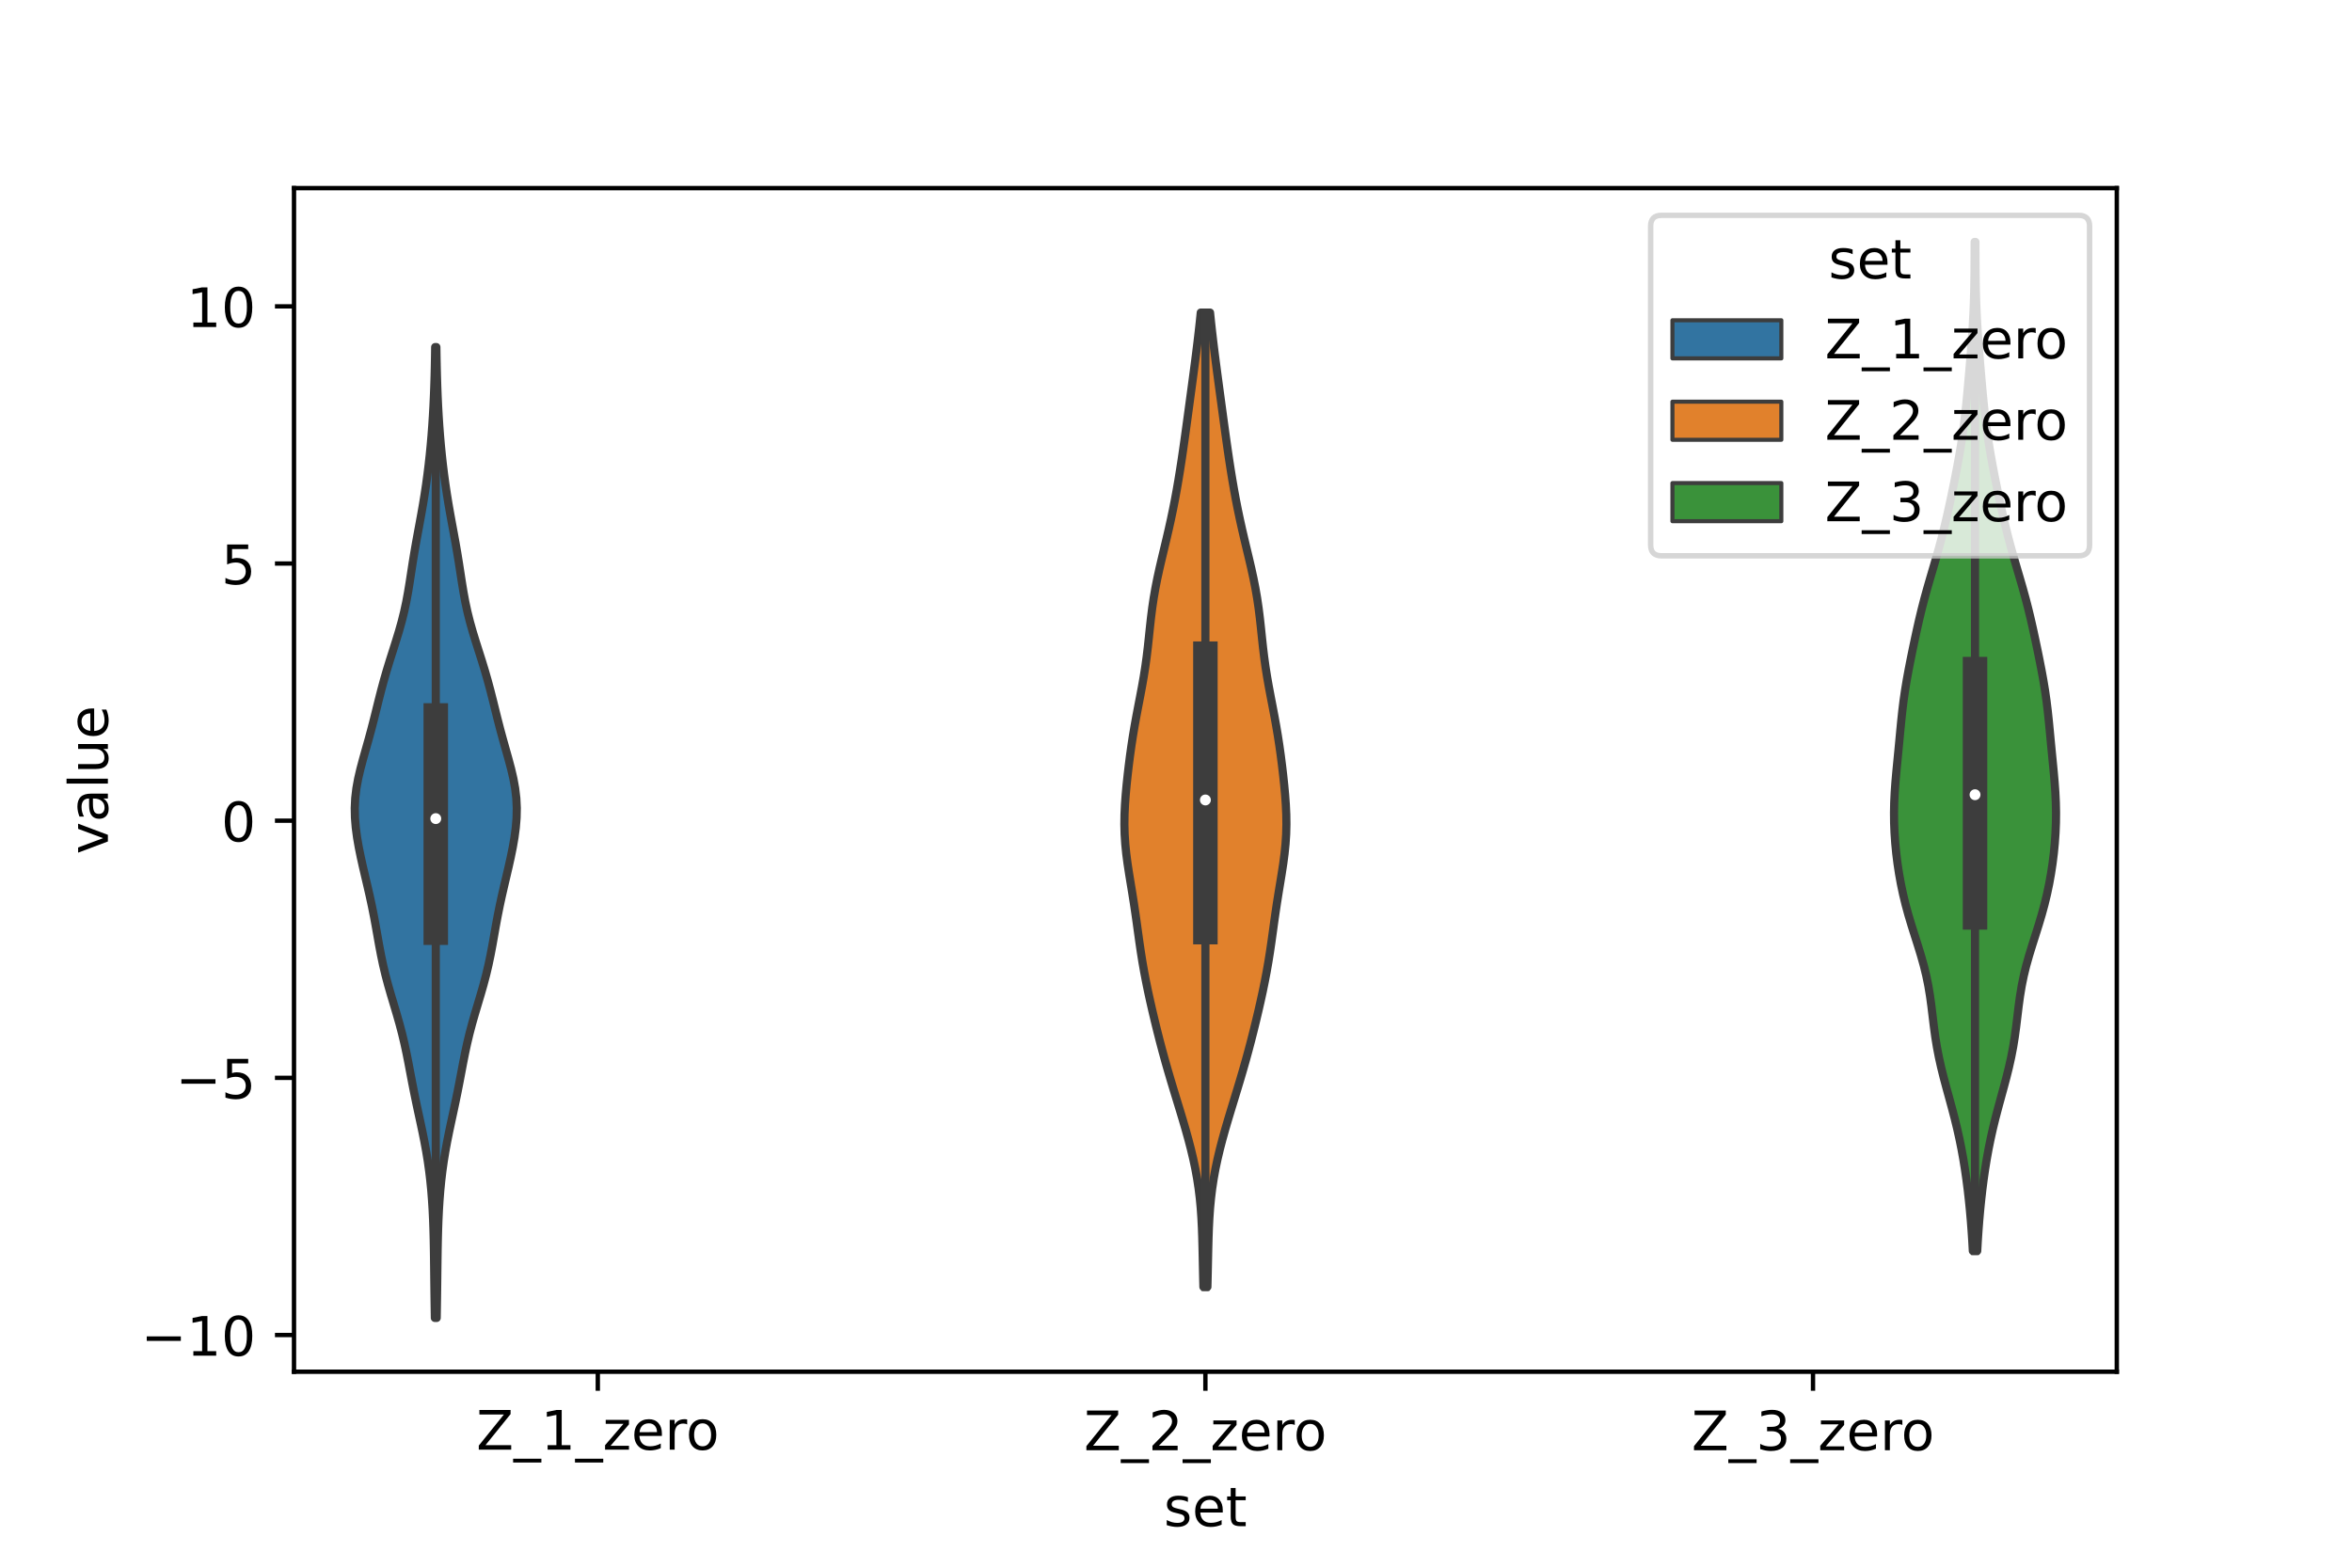 <?xml version="1.0" encoding="utf-8" standalone="no"?>
<!DOCTYPE svg PUBLIC "-//W3C//DTD SVG 1.1//EN"
  "http://www.w3.org/Graphics/SVG/1.1/DTD/svg11.dtd">
<!-- Created with matplotlib (https://matplotlib.org/) -->
<svg height="288pt" version="1.1" viewBox="0 0 432 288" width="432pt" xmlns="http://www.w3.org/2000/svg" xmlns:xlink="http://www.w3.org/1999/xlink">
 <defs>
  <style type="text/css">*{stroke-linecap:butt;stroke-linejoin:round;}</style>
 </defs>
 <g id="figure_1">
  <g id="patch_1">
   <path d="M 0 288 
L 432 288 
L 432 0 
L 0 0 
z
" style="fill:#ffffff;"/>
  </g>
  <g id="axes_1">
   <g id="patch_2">
    <path d="M 54 252 
L 388.8 252 
L 388.8 34.56 
L 54 34.56 
z
" style="fill:#ffffff;"/>
   </g>
   <g id="PolyCollection_1">
    <defs>
     <path d="M 80.208 -45.884 
L 79.872 -45.884 
L 79.843 -47.685 
L 79.815 -49.487 
L 79.79 -51.288 
L 79.767 -53.09 
L 79.746 -54.892 
L 79.723 -56.693 
L 79.697 -58.495 
L 79.662 -60.296 
L 79.615 -62.098 
L 79.551 -63.899 
L 79.466 -65.701 
L 79.354 -67.503 
L 79.213 -69.304 
L 79.037 -71.106 
L 78.823 -72.907 
L 78.57 -74.709 
L 78.276 -76.51 
L 77.945 -78.312 
L 77.583 -80.114 
L 77.201 -81.915 
L 76.811 -83.717 
L 76.427 -85.518 
L 76.056 -87.32 
L 75.702 -89.121 
L 75.36 -90.923 
L 75.019 -92.725 
L 74.663 -94.526 
L 74.275 -96.328 
L 73.845 -98.129 
L 73.369 -99.931 
L 72.854 -101.732 
L 72.316 -103.534 
L 71.778 -105.336 
L 71.262 -107.137 
L 70.786 -108.939 
L 70.359 -110.74 
L 69.981 -112.542 
L 69.64 -114.343 
L 69.32 -116.145 
L 69.002 -117.947 
L 68.668 -119.748 
L 68.308 -121.55 
L 67.919 -123.351 
L 67.506 -125.153 
L 67.081 -126.954 
L 66.66 -128.756 
L 66.259 -130.558 
L 65.894 -132.359 
L 65.583 -134.161 
L 65.344 -135.962 
L 65.197 -137.764 
L 65.16 -139.565 
L 65.246 -141.367 
L 65.459 -143.169 
L 65.787 -144.97 
L 66.208 -146.772 
L 66.689 -148.573 
L 67.197 -150.375 
L 67.705 -152.176 
L 68.194 -153.978 
L 68.661 -155.78 
L 69.11 -157.581 
L 69.556 -159.383 
L 70.015 -161.184 
L 70.501 -162.986 
L 71.02 -164.787 
L 71.57 -166.589 
L 72.142 -168.391 
L 72.714 -170.192 
L 73.266 -171.994 
L 73.774 -173.795 
L 74.224 -175.597 
L 74.613 -177.398 
L 74.946 -179.2 
L 75.241 -181.002 
L 75.518 -182.803 
L 75.796 -184.605 
L 76.089 -186.406 
L 76.401 -188.208 
L 76.729 -190.01 
L 77.063 -191.811 
L 77.391 -193.613 
L 77.705 -195.414 
L 77.997 -197.216 
L 78.266 -199.017 
L 78.51 -200.819 
L 78.732 -202.621 
L 78.931 -204.422 
L 79.108 -206.224 
L 79.263 -208.025 
L 79.399 -209.827 
L 79.515 -211.628 
L 79.615 -213.43 
L 79.698 -215.232 
L 79.767 -217.033 
L 79.824 -218.835 
L 79.868 -220.636 
L 79.903 -222.438 
L 79.93 -224.239 
L 80.15 -224.239 
L 80.15 -224.239 
L 80.177 -222.438 
L 80.212 -220.636 
L 80.256 -218.835 
L 80.313 -217.033 
L 80.382 -215.232 
L 80.465 -213.43 
L 80.565 -211.628 
L 80.681 -209.827 
L 80.817 -208.025 
L 80.972 -206.224 
L 81.149 -204.422 
L 81.348 -202.621 
L 81.57 -200.819 
L 81.814 -199.017 
L 82.083 -197.216 
L 82.375 -195.414 
L 82.689 -193.613 
L 83.017 -191.811 
L 83.351 -190.01 
L 83.679 -188.208 
L 83.991 -186.406 
L 84.284 -184.605 
L 84.562 -182.803 
L 84.839 -181.002 
L 85.134 -179.2 
L 85.467 -177.398 
L 85.856 -175.597 
L 86.306 -173.795 
L 86.814 -171.994 
L 87.366 -170.192 
L 87.938 -168.391 
L 88.51 -166.589 
L 89.06 -164.787 
L 89.579 -162.986 
L 90.065 -161.184 
L 90.524 -159.383 
L 90.97 -157.581 
L 91.419 -155.78 
L 91.886 -153.978 
L 92.375 -152.176 
L 92.883 -150.375 
L 93.391 -148.573 
L 93.872 -146.772 
L 94.293 -144.97 
L 94.621 -143.169 
L 94.834 -141.367 
L 94.92 -139.565 
L 94.883 -137.764 
L 94.736 -135.962 
L 94.497 -134.161 
L 94.186 -132.359 
L 93.821 -130.558 
L 93.42 -128.756 
L 92.999 -126.954 
L 92.574 -125.153 
L 92.161 -123.351 
L 91.772 -121.55 
L 91.412 -119.748 
L 91.078 -117.947 
L 90.76 -116.145 
L 90.44 -114.343 
L 90.099 -112.542 
L 89.721 -110.74 
L 89.294 -108.939 
L 88.818 -107.137 
L 88.302 -105.336 
L 87.764 -103.534 
L 87.226 -101.732 
L 86.711 -99.931 
L 86.235 -98.129 
L 85.805 -96.328 
L 85.417 -94.526 
L 85.061 -92.725 
L 84.72 -90.923 
L 84.378 -89.121 
L 84.024 -87.32 
L 83.653 -85.518 
L 83.269 -83.717 
L 82.879 -81.915 
L 82.497 -80.114 
L 82.135 -78.312 
L 81.804 -76.51 
L 81.51 -74.709 
L 81.257 -72.907 
L 81.043 -71.106 
L 80.867 -69.304 
L 80.726 -67.503 
L 80.614 -65.701 
L 80.529 -63.899 
L 80.465 -62.098 
L 80.418 -60.296 
L 80.383 -58.495 
L 80.357 -56.693 
L 80.334 -54.892 
L 80.313 -53.09 
L 80.29 -51.288 
L 80.265 -49.487 
L 80.237 -47.685 
L 80.208 -45.884 
z
" id="m293faade4b" style="stroke:#3d3d3d;stroke-width:1.5;"/>
    </defs>
    <g clip-path="url(#p8ab73fbe9a)">
     <use style="fill:#3274a1;stroke:#3d3d3d;stroke-width:1.5;" x="0" xlink:href="#m293faade4b" y="288"/>
    </g>
   </g>
   <g id="PolyCollection_2">
    <defs>
     <path d="M 221.767 -51.585 
L 221.033 -51.585 
L 220.989 -53.393 
L 220.949 -55.201 
L 220.912 -57.009 
L 220.873 -58.817 
L 220.825 -60.625 
L 220.761 -62.433 
L 220.67 -64.241 
L 220.545 -66.049 
L 220.375 -67.857 
L 220.154 -69.665 
L 219.879 -71.473 
L 219.55 -73.281 
L 219.167 -75.089 
L 218.737 -76.897 
L 218.266 -78.705 
L 217.762 -80.513 
L 217.233 -82.321 
L 216.688 -84.129 
L 216.135 -85.937 
L 215.583 -87.745 
L 215.038 -89.553 
L 214.506 -91.361 
L 213.991 -93.169 
L 213.495 -94.977 
L 213.017 -96.785 
L 212.557 -98.593 
L 212.113 -100.401 
L 211.683 -102.209 
L 211.269 -104.017 
L 210.874 -105.825 
L 210.502 -107.633 
L 210.156 -109.441 
L 209.839 -111.249 
L 209.55 -113.057 
L 209.284 -114.865 
L 209.032 -116.673 
L 208.784 -118.481 
L 208.528 -120.289 
L 208.258 -122.097 
L 207.972 -123.905 
L 207.675 -125.713 
L 207.38 -127.521 
L 207.104 -129.329 
L 206.865 -131.137 
L 206.682 -132.945 
L 206.565 -134.753 
L 206.52 -136.561 
L 206.544 -138.369 
L 206.628 -140.177 
L 206.759 -141.985 
L 206.925 -143.793 
L 207.117 -145.601 
L 207.328 -147.409 
L 207.559 -149.217 
L 207.813 -151.025 
L 208.091 -152.833 
L 208.395 -154.641 
L 208.722 -156.449 
L 209.066 -158.257 
L 209.414 -160.065 
L 209.754 -161.873 
L 210.071 -163.681 
L 210.357 -165.489 
L 210.607 -167.297 
L 210.824 -169.105 
L 211.019 -170.913 
L 211.207 -172.721 
L 211.407 -174.529 
L 211.634 -176.337 
L 211.902 -178.145 
L 212.215 -179.953 
L 212.573 -181.761 
L 212.968 -183.569 
L 213.389 -185.377 
L 213.821 -187.185 
L 214.252 -188.993 
L 214.672 -190.801 
L 215.072 -192.609 
L 215.451 -194.417 
L 215.806 -196.225 
L 216.138 -198.033 
L 216.45 -199.841 
L 216.744 -201.649 
L 217.023 -203.457 
L 217.29 -205.265 
L 217.548 -207.073 
L 217.798 -208.881 
L 218.045 -210.689 
L 218.29 -212.497 
L 218.534 -214.305 
L 218.778 -216.113 
L 219.021 -217.921 
L 219.261 -219.729 
L 219.498 -221.537 
L 219.728 -223.345 
L 219.951 -225.153 
L 220.163 -226.961 
L 220.363 -228.769 
L 220.548 -230.577 
L 222.252 -230.577 
L 222.252 -230.577 
L 222.437 -228.769 
L 222.637 -226.961 
L 222.849 -225.153 
L 223.072 -223.345 
L 223.302 -221.537 
L 223.539 -219.729 
L 223.779 -217.921 
L 224.022 -216.113 
L 224.266 -214.305 
L 224.51 -212.497 
L 224.755 -210.689 
L 225.002 -208.881 
L 225.252 -207.073 
L 225.51 -205.265 
L 225.777 -203.457 
L 226.056 -201.649 
L 226.35 -199.841 
L 226.662 -198.033 
L 226.994 -196.225 
L 227.349 -194.417 
L 227.728 -192.609 
L 228.128 -190.801 
L 228.548 -188.993 
L 228.979 -187.185 
L 229.411 -185.377 
L 229.832 -183.569 
L 230.227 -181.761 
L 230.585 -179.953 
L 230.898 -178.145 
L 231.166 -176.337 
L 231.393 -174.529 
L 231.593 -172.721 
L 231.781 -170.913 
L 231.976 -169.105 
L 232.193 -167.297 
L 232.443 -165.489 
L 232.729 -163.681 
L 233.046 -161.873 
L 233.386 -160.065 
L 233.734 -158.257 
L 234.078 -156.449 
L 234.405 -154.641 
L 234.709 -152.833 
L 234.987 -151.025 
L 235.241 -149.217 
L 235.472 -147.409 
L 235.683 -145.601 
L 235.875 -143.793 
L 236.041 -141.985 
L 236.172 -140.177 
L 236.256 -138.369 
L 236.28 -136.561 
L 236.235 -134.753 
L 236.118 -132.945 
L 235.935 -131.137 
L 235.696 -129.329 
L 235.42 -127.521 
L 235.125 -125.713 
L 234.828 -123.905 
L 234.542 -122.097 
L 234.272 -120.289 
L 234.016 -118.481 
L 233.768 -116.673 
L 233.516 -114.865 
L 233.25 -113.057 
L 232.961 -111.249 
L 232.644 -109.441 
L 232.298 -107.633 
L 231.926 -105.825 
L 231.531 -104.017 
L 231.117 -102.209 
L 230.687 -100.401 
L 230.243 -98.593 
L 229.783 -96.785 
L 229.305 -94.977 
L 228.809 -93.169 
L 228.294 -91.361 
L 227.762 -89.553 
L 227.217 -87.745 
L 226.665 -85.937 
L 226.112 -84.129 
L 225.567 -82.321 
L 225.038 -80.513 
L 224.534 -78.705 
L 224.063 -76.897 
L 223.633 -75.089 
L 223.25 -73.281 
L 222.921 -71.473 
L 222.646 -69.665 
L 222.425 -67.857 
L 222.255 -66.049 
L 222.13 -64.241 
L 222.039 -62.433 
L 221.975 -60.625 
L 221.928 -58.817 
L 221.888 -57.009 
L 221.851 -55.201 
L 221.811 -53.393 
L 221.767 -51.585 
z
" id="m4de2de1bf1" style="stroke:#3d3d3d;stroke-width:1.5;"/>
    </defs>
    <g clip-path="url(#p8ab73fbe9a)">
     <use style="fill:#e1812c;stroke:#3d3d3d;stroke-width:1.5;" x="0" xlink:href="#m4de2de1bf1" y="288"/>
    </g>
   </g>
   <g id="PolyCollection_3">
    <defs>
     <path d="M 363.163 -58.189 
L 362.357 -58.189 
L 362.252 -60.062 
L 362.128 -61.934 
L 361.985 -63.807 
L 361.82 -65.679 
L 361.632 -67.551 
L 361.42 -69.424 
L 361.181 -71.296 
L 360.912 -73.169 
L 360.611 -75.041 
L 360.273 -76.913 
L 359.895 -78.786 
L 359.477 -80.658 
L 359.019 -82.531 
L 358.53 -84.403 
L 358.02 -86.275 
L 357.507 -88.148 
L 357.007 -90.02 
L 356.541 -91.892 
L 356.123 -93.765 
L 355.762 -95.637 
L 355.46 -97.51 
L 355.205 -99.382 
L 354.979 -101.254 
L 354.753 -103.127 
L 354.499 -104.999 
L 354.19 -106.872 
L 353.809 -108.744 
L 353.351 -110.616 
L 352.824 -112.489 
L 352.25 -114.361 
L 351.654 -116.234 
L 351.065 -118.106 
L 350.506 -119.978 
L 349.996 -121.851 
L 349.542 -123.723 
L 349.147 -125.596 
L 348.809 -127.468 
L 348.525 -129.34 
L 348.291 -131.213 
L 348.108 -133.085 
L 347.977 -134.958 
L 347.9 -136.83 
L 347.88 -138.702 
L 347.918 -140.575 
L 348.008 -142.447 
L 348.143 -144.32 
L 348.308 -146.192 
L 348.488 -148.064 
L 348.671 -149.937 
L 348.85 -151.809 
L 349.025 -153.681 
L 349.207 -155.554 
L 349.406 -157.426 
L 349.636 -159.299 
L 349.905 -161.171 
L 350.213 -163.043 
L 350.555 -164.916 
L 350.921 -166.788 
L 351.302 -168.661 
L 351.695 -170.533 
L 352.1 -172.405 
L 352.525 -174.278 
L 352.977 -176.15 
L 353.462 -178.023 
L 353.978 -179.895 
L 354.519 -181.767 
L 355.071 -183.64 
L 355.618 -185.512 
L 356.146 -187.385 
L 356.648 -189.257 
L 357.119 -191.129 
L 357.562 -193.002 
L 357.982 -194.874 
L 358.384 -196.747 
L 358.772 -198.619 
L 359.148 -200.491 
L 359.507 -202.364 
L 359.847 -204.236 
L 360.162 -206.108 
L 360.448 -207.981 
L 360.704 -209.853 
L 360.931 -211.726 
L 361.134 -213.598 
L 361.318 -215.47 
L 361.489 -217.343 
L 361.653 -219.215 
L 361.812 -221.088 
L 361.966 -222.96 
L 362.112 -224.832 
L 362.246 -226.705 
L 362.365 -228.577 
L 362.464 -230.45 
L 362.541 -232.322 
L 362.598 -234.194 
L 362.636 -236.067 
L 362.66 -237.939 
L 362.674 -239.812 
L 362.683 -241.684 
L 362.689 -243.556 
L 362.831 -243.556 
L 362.831 -243.556 
L 362.837 -241.684 
L 362.846 -239.812 
L 362.86 -237.939 
L 362.884 -236.067 
L 362.922 -234.194 
L 362.979 -232.322 
L 363.056 -230.45 
L 363.155 -228.577 
L 363.274 -226.705 
L 363.408 -224.832 
L 363.554 -222.96 
L 363.708 -221.088 
L 363.867 -219.215 
L 364.031 -217.343 
L 364.202 -215.47 
L 364.386 -213.598 
L 364.589 -211.726 
L 364.816 -209.853 
L 365.072 -207.981 
L 365.358 -206.108 
L 365.673 -204.236 
L 366.013 -202.364 
L 366.372 -200.491 
L 366.748 -198.619 
L 367.136 -196.747 
L 367.538 -194.874 
L 367.958 -193.002 
L 368.401 -191.129 
L 368.872 -189.257 
L 369.374 -187.385 
L 369.902 -185.512 
L 370.449 -183.64 
L 371.001 -181.767 
L 371.542 -179.895 
L 372.058 -178.023 
L 372.543 -176.15 
L 372.995 -174.278 
L 373.42 -172.405 
L 373.825 -170.533 
L 374.218 -168.661 
L 374.599 -166.788 
L 374.965 -164.916 
L 375.307 -163.043 
L 375.615 -161.171 
L 375.884 -159.299 
L 376.114 -157.426 
L 376.313 -155.554 
L 376.495 -153.681 
L 376.67 -151.809 
L 376.849 -149.937 
L 377.032 -148.064 
L 377.212 -146.192 
L 377.377 -144.32 
L 377.512 -142.447 
L 377.602 -140.575 
L 377.64 -138.702 
L 377.62 -136.83 
L 377.543 -134.958 
L 377.412 -133.085 
L 377.229 -131.213 
L 376.995 -129.34 
L 376.711 -127.468 
L 376.373 -125.596 
L 375.978 -123.723 
L 375.524 -121.851 
L 375.014 -119.978 
L 374.455 -118.106 
L 373.866 -116.234 
L 373.27 -114.361 
L 372.696 -112.489 
L 372.169 -110.616 
L 371.711 -108.744 
L 371.33 -106.872 
L 371.021 -104.999 
L 370.767 -103.127 
L 370.541 -101.254 
L 370.315 -99.382 
L 370.06 -97.51 
L 369.758 -95.637 
L 369.397 -93.765 
L 368.979 -91.892 
L 368.513 -90.02 
L 368.013 -88.148 
L 367.5 -86.275 
L 366.99 -84.403 
L 366.501 -82.531 
L 366.043 -80.658 
L 365.625 -78.786 
L 365.247 -76.913 
L 364.909 -75.041 
L 364.608 -73.169 
L 364.339 -71.296 
L 364.1 -69.424 
L 363.888 -67.551 
L 363.7 -65.679 
L 363.535 -63.807 
L 363.392 -61.934 
L 363.268 -60.062 
L 363.163 -58.189 
z
" id="mdb8c8a12f7" style="stroke:#3d3d3d;stroke-width:1.5;"/>
    </defs>
    <g clip-path="url(#p8ab73fbe9a)">
     <use style="fill:#3a923a;stroke:#3d3d3d;stroke-width:1.5;" x="0" xlink:href="#mdb8c8a12f7" y="288"/>
    </g>
   </g>
   <g id="patch_3">
    <path clip-path="url(#p8ab73fbe9a)" d="M 109.8 150.769 
L 109.8 150.769 
L 109.8 150.769 
L 109.8 150.769 
z
" style="fill:#3274a1;stroke:#3d3d3d;stroke-linejoin:miter;stroke-width:0.75;"/>
   </g>
   <g id="patch_4">
    <path clip-path="url(#p8ab73fbe9a)" d="M 109.8 150.769 
L 109.8 150.769 
L 109.8 150.769 
L 109.8 150.769 
z
" style="fill:#e1812c;stroke:#3d3d3d;stroke-linejoin:miter;stroke-width:0.75;"/>
   </g>
   <g id="patch_5">
    <path clip-path="url(#p8ab73fbe9a)" d="M 109.8 150.769 
L 109.8 150.769 
L 109.8 150.769 
L 109.8 150.769 
z
" style="fill:#3a923a;stroke:#3d3d3d;stroke-linejoin:miter;stroke-width:0.75;"/>
   </g>
   <g id="matplotlib.axis_1">
    <g id="xtick_1">
     <g id="line2d_1">
      <defs>
       <path d="M 0 0 
L 0 3.5 
" id="mf7f60cd47c" style="stroke:#000000;stroke-width:0.8;"/>
      </defs>
      <g>
       <use style="stroke:#000000;stroke-width:0.8;" x="109.8" xlink:href="#mf7f60cd47c" y="252"/>
      </g>
     </g>
     <g id="text_1">
      <!-- Z_1_zero -->
      <g transform="translate(87.491 266.32)scale(0.1 -0.1)">
       <defs>
        <path d="M 5.609 72.906 
L 62.891 72.906 
L 62.891 65.375 
L 16.797 8.297 
L 64.016 8.297 
L 64.016 0 
L 4.5 0 
L 4.5 7.516 
L 50.594 64.594 
L 5.609 64.594 
z
" id="DejaVuSans-90"/>
        <path d="M 50.984 -16.609 
L 50.984 -23.578 
L -0.984 -23.578 
L -0.984 -16.609 
z
" id="DejaVuSans-95"/>
        <path d="M 12.406 8.297 
L 28.516 8.297 
L 28.516 63.922 
L 10.984 60.406 
L 10.984 69.391 
L 28.422 72.906 
L 38.281 72.906 
L 38.281 8.297 
L 54.391 8.297 
L 54.391 0 
L 12.406 0 
z
" id="DejaVuSans-49"/>
        <path d="M 5.516 54.688 
L 48.188 54.688 
L 48.188 46.484 
L 14.406 7.172 
L 48.188 7.172 
L 48.188 0 
L 4.297 0 
L 4.297 8.203 
L 38.094 47.516 
L 5.516 47.516 
z
" id="DejaVuSans-122"/>
        <path d="M 56.203 29.594 
L 56.203 25.203 
L 14.891 25.203 
Q 15.484 15.922 20.484 11.062 
Q 25.484 6.203 34.422 6.203 
Q 39.594 6.203 44.453 7.469 
Q 49.312 8.734 54.109 11.281 
L 54.109 2.781 
Q 49.266 0.734 44.188 -0.344 
Q 39.109 -1.422 33.891 -1.422 
Q 20.797 -1.422 13.156 6.188 
Q 5.516 13.812 5.516 26.812 
Q 5.516 40.234 12.766 48.109 
Q 20.016 56 32.328 56 
Q 43.359 56 49.781 48.891 
Q 56.203 41.797 56.203 29.594 
z
M 47.219 32.234 
Q 47.125 39.594 43.094 43.984 
Q 39.062 48.391 32.422 48.391 
Q 24.906 48.391 20.391 44.141 
Q 15.875 39.891 15.188 32.172 
z
" id="DejaVuSans-101"/>
        <path d="M 41.109 46.297 
Q 39.594 47.172 37.812 47.578 
Q 36.031 48 33.891 48 
Q 26.266 48 22.188 43.047 
Q 18.109 38.094 18.109 28.812 
L 18.109 0 
L 9.078 0 
L 9.078 54.688 
L 18.109 54.688 
L 18.109 46.188 
Q 20.953 51.172 25.484 53.578 
Q 30.031 56 36.531 56 
Q 37.453 56 38.578 55.875 
Q 39.703 55.766 41.062 55.516 
z
" id="DejaVuSans-114"/>
        <path d="M 30.609 48.391 
Q 23.391 48.391 19.188 42.75 
Q 14.984 37.109 14.984 27.297 
Q 14.984 17.484 19.156 11.844 
Q 23.344 6.203 30.609 6.203 
Q 37.797 6.203 41.984 11.859 
Q 46.188 17.531 46.188 27.297 
Q 46.188 37.016 41.984 42.703 
Q 37.797 48.391 30.609 48.391 
z
M 30.609 56 
Q 42.328 56 49.016 48.375 
Q 55.719 40.766 55.719 27.297 
Q 55.719 13.875 49.016 6.219 
Q 42.328 -1.422 30.609 -1.422 
Q 18.844 -1.422 12.172 6.219 
Q 5.516 13.875 5.516 27.297 
Q 5.516 40.766 12.172 48.375 
Q 18.844 56 30.609 56 
z
" id="DejaVuSans-111"/>
       </defs>
       <use xlink:href="#DejaVuSans-90"/>
       <use x="68.506" xlink:href="#DejaVuSans-95"/>
       <use x="118.506" xlink:href="#DejaVuSans-49"/>
       <use x="182.129" xlink:href="#DejaVuSans-95"/>
       <use x="232.129" xlink:href="#DejaVuSans-122"/>
       <use x="284.619" xlink:href="#DejaVuSans-101"/>
       <use x="346.143" xlink:href="#DejaVuSans-114"/>
       <use x="385.006" xlink:href="#DejaVuSans-111"/>
      </g>
     </g>
    </g>
    <g id="xtick_2">
     <g id="line2d_2">
      <g>
       <use style="stroke:#000000;stroke-width:0.8;" x="221.4" xlink:href="#mf7f60cd47c" y="252"/>
      </g>
     </g>
     <g id="text_2">
      <!-- Z_2_zero -->
      <g transform="translate(199.091 266.422)scale(0.1 -0.1)">
       <defs>
        <path d="M 19.188 8.297 
L 53.609 8.297 
L 53.609 0 
L 7.328 0 
L 7.328 8.297 
Q 12.938 14.109 22.625 23.891 
Q 32.328 33.688 34.812 36.531 
Q 39.547 41.844 41.422 45.531 
Q 43.312 49.219 43.312 52.781 
Q 43.312 58.594 39.234 62.25 
Q 35.156 65.922 28.609 65.922 
Q 23.969 65.922 18.812 64.312 
Q 13.672 62.703 7.812 59.422 
L 7.812 69.391 
Q 13.766 71.781 18.938 73 
Q 24.125 74.219 28.422 74.219 
Q 39.75 74.219 46.484 68.547 
Q 53.219 62.891 53.219 53.422 
Q 53.219 48.922 51.531 44.891 
Q 49.859 40.875 45.406 35.406 
Q 44.188 33.984 37.641 27.219 
Q 31.109 20.453 19.188 8.297 
z
" id="DejaVuSans-50"/>
       </defs>
       <use xlink:href="#DejaVuSans-90"/>
       <use x="68.506" xlink:href="#DejaVuSans-95"/>
       <use x="118.506" xlink:href="#DejaVuSans-50"/>
       <use x="182.129" xlink:href="#DejaVuSans-95"/>
       <use x="232.129" xlink:href="#DejaVuSans-122"/>
       <use x="284.619" xlink:href="#DejaVuSans-101"/>
       <use x="346.143" xlink:href="#DejaVuSans-114"/>
       <use x="385.006" xlink:href="#DejaVuSans-111"/>
      </g>
     </g>
    </g>
    <g id="xtick_3">
     <g id="line2d_3">
      <g>
       <use style="stroke:#000000;stroke-width:0.8;" x="333" xlink:href="#mf7f60cd47c" y="252"/>
      </g>
     </g>
     <g id="text_3">
      <!-- Z_3_zero -->
      <g transform="translate(310.691 266.422)scale(0.1 -0.1)">
       <defs>
        <path d="M 40.578 39.312 
Q 47.656 37.797 51.625 33 
Q 55.609 28.219 55.609 21.188 
Q 55.609 10.406 48.188 4.484 
Q 40.766 -1.422 27.094 -1.422 
Q 22.516 -1.422 17.656 -0.516 
Q 12.797 0.391 7.625 2.203 
L 7.625 11.719 
Q 11.719 9.328 16.594 8.109 
Q 21.484 6.891 26.812 6.891 
Q 36.078 6.891 40.938 10.547 
Q 45.797 14.203 45.797 21.188 
Q 45.797 27.641 41.281 31.266 
Q 36.766 34.906 28.719 34.906 
L 20.219 34.906 
L 20.219 43.016 
L 29.109 43.016 
Q 36.375 43.016 40.234 45.922 
Q 44.094 48.828 44.094 54.297 
Q 44.094 59.906 40.109 62.906 
Q 36.141 65.922 28.719 65.922 
Q 24.656 65.922 20.016 65.031 
Q 15.375 64.156 9.812 62.312 
L 9.812 71.094 
Q 15.438 72.656 20.344 73.438 
Q 25.25 74.219 29.594 74.219 
Q 40.828 74.219 47.359 69.109 
Q 53.906 64.016 53.906 55.328 
Q 53.906 49.266 50.438 45.094 
Q 46.969 40.922 40.578 39.312 
z
" id="DejaVuSans-51"/>
       </defs>
       <use xlink:href="#DejaVuSans-90"/>
       <use x="68.506" xlink:href="#DejaVuSans-95"/>
       <use x="118.506" xlink:href="#DejaVuSans-51"/>
       <use x="182.129" xlink:href="#DejaVuSans-95"/>
       <use x="232.129" xlink:href="#DejaVuSans-122"/>
       <use x="284.619" xlink:href="#DejaVuSans-101"/>
       <use x="346.143" xlink:href="#DejaVuSans-114"/>
       <use x="385.006" xlink:href="#DejaVuSans-111"/>
      </g>
     </g>
    </g>
    <g id="text_4">
     <!-- set -->
     <g transform="translate(213.759 280.378)scale(0.1 -0.1)">
      <defs>
       <path d="M 44.281 53.078 
L 44.281 44.578 
Q 40.484 46.531 36.375 47.5 
Q 32.281 48.484 27.875 48.484 
Q 21.188 48.484 17.844 46.438 
Q 14.5 44.391 14.5 40.281 
Q 14.5 37.156 16.891 35.375 
Q 19.281 33.594 26.516 31.984 
L 29.594 31.297 
Q 39.156 29.25 43.188 25.516 
Q 47.219 21.781 47.219 15.094 
Q 47.219 7.469 41.188 3.016 
Q 35.156 -1.422 24.609 -1.422 
Q 20.219 -1.422 15.453 -0.562 
Q 10.688 0.297 5.422 2 
L 5.422 11.281 
Q 10.406 8.688 15.234 7.391 
Q 20.062 6.109 24.812 6.109 
Q 31.156 6.109 34.562 8.281 
Q 37.984 10.453 37.984 14.406 
Q 37.984 18.062 35.516 20.016 
Q 33.062 21.969 24.703 23.781 
L 21.578 24.516 
Q 13.234 26.266 9.516 29.906 
Q 5.812 33.547 5.812 39.891 
Q 5.812 47.609 11.281 51.797 
Q 16.75 56 26.812 56 
Q 31.781 56 36.172 55.266 
Q 40.578 54.547 44.281 53.078 
z
" id="DejaVuSans-115"/>
       <path d="M 18.312 70.219 
L 18.312 54.688 
L 36.812 54.688 
L 36.812 47.703 
L 18.312 47.703 
L 18.312 18.016 
Q 18.312 11.328 20.141 9.422 
Q 21.969 7.516 27.594 7.516 
L 36.812 7.516 
L 36.812 0 
L 27.594 0 
Q 17.188 0 13.234 3.875 
Q 9.281 7.766 9.281 18.016 
L 9.281 47.703 
L 2.688 47.703 
L 2.688 54.688 
L 9.281 54.688 
L 9.281 70.219 
z
" id="DejaVuSans-116"/>
      </defs>
      <use xlink:href="#DejaVuSans-115"/>
      <use x="52.1" xlink:href="#DejaVuSans-101"/>
      <use x="113.623" xlink:href="#DejaVuSans-116"/>
     </g>
    </g>
   </g>
   <g id="matplotlib.axis_2">
    <g id="ytick_1">
     <g id="line2d_4">
      <defs>
       <path d="M 0 0 
L -3.5 0 
" id="m921aa9001b" style="stroke:#000000;stroke-width:0.8;"/>
      </defs>
      <g>
       <use style="stroke:#000000;stroke-width:0.8;" x="54" xlink:href="#m921aa9001b" y="245.257"/>
      </g>
     </g>
     <g id="text_5">
      <!-- −10 -->
      <g transform="translate(25.895 249.056)scale(0.1 -0.1)">
       <defs>
        <path d="M 10.594 35.5 
L 73.188 35.5 
L 73.188 27.203 
L 10.594 27.203 
z
" id="DejaVuSans-8722"/>
        <path d="M 31.781 66.406 
Q 24.172 66.406 20.328 58.906 
Q 16.5 51.422 16.5 36.375 
Q 16.5 21.391 20.328 13.891 
Q 24.172 6.391 31.781 6.391 
Q 39.453 6.391 43.281 13.891 
Q 47.125 21.391 47.125 36.375 
Q 47.125 51.422 43.281 58.906 
Q 39.453 66.406 31.781 66.406 
z
M 31.781 74.219 
Q 44.047 74.219 50.516 64.516 
Q 56.984 54.828 56.984 36.375 
Q 56.984 17.969 50.516 8.266 
Q 44.047 -1.422 31.781 -1.422 
Q 19.531 -1.422 13.062 8.266 
Q 6.594 17.969 6.594 36.375 
Q 6.594 54.828 13.062 64.516 
Q 19.531 74.219 31.781 74.219 
z
" id="DejaVuSans-48"/>
       </defs>
       <use xlink:href="#DejaVuSans-8722"/>
       <use x="83.789" xlink:href="#DejaVuSans-49"/>
       <use x="147.412" xlink:href="#DejaVuSans-48"/>
      </g>
     </g>
    </g>
    <g id="ytick_2">
     <g id="line2d_5">
      <g>
       <use style="stroke:#000000;stroke-width:0.8;" x="54" xlink:href="#m921aa9001b" y="198.013"/>
      </g>
     </g>
     <g id="text_6">
      <!-- −5 -->
      <g transform="translate(32.258 201.812)scale(0.1 -0.1)">
       <defs>
        <path d="M 10.797 72.906 
L 49.516 72.906 
L 49.516 64.594 
L 19.828 64.594 
L 19.828 46.734 
Q 21.969 47.469 24.109 47.828 
Q 26.266 48.188 28.422 48.188 
Q 40.625 48.188 47.75 41.5 
Q 54.891 34.812 54.891 23.391 
Q 54.891 11.625 47.562 5.094 
Q 40.234 -1.422 26.906 -1.422 
Q 22.312 -1.422 17.547 -0.641 
Q 12.797 0.141 7.719 1.703 
L 7.719 11.625 
Q 12.109 9.234 16.797 8.062 
Q 21.484 6.891 26.703 6.891 
Q 35.156 6.891 40.078 11.328 
Q 45.016 15.766 45.016 23.391 
Q 45.016 31 40.078 35.438 
Q 35.156 39.891 26.703 39.891 
Q 22.75 39.891 18.812 39.016 
Q 14.891 38.141 10.797 36.281 
z
" id="DejaVuSans-53"/>
       </defs>
       <use xlink:href="#DejaVuSans-8722"/>
       <use x="83.789" xlink:href="#DejaVuSans-53"/>
      </g>
     </g>
    </g>
    <g id="ytick_3">
     <g id="line2d_6">
      <g>
       <use style="stroke:#000000;stroke-width:0.8;" x="54" xlink:href="#m921aa9001b" y="150.769"/>
      </g>
     </g>
     <g id="text_7">
      <!-- 0 -->
      <g transform="translate(40.638 154.568)scale(0.1 -0.1)">
       <use xlink:href="#DejaVuSans-48"/>
      </g>
     </g>
    </g>
    <g id="ytick_4">
     <g id="line2d_7">
      <g>
       <use style="stroke:#000000;stroke-width:0.8;" x="54" xlink:href="#m921aa9001b" y="103.525"/>
      </g>
     </g>
     <g id="text_8">
      <!-- 5 -->
      <g transform="translate(40.638 107.324)scale(0.1 -0.1)">
       <use xlink:href="#DejaVuSans-53"/>
      </g>
     </g>
    </g>
    <g id="ytick_5">
     <g id="line2d_8">
      <g>
       <use style="stroke:#000000;stroke-width:0.8;" x="54" xlink:href="#m921aa9001b" y="56.281"/>
      </g>
     </g>
     <g id="text_9">
      <!-- 10 -->
      <g transform="translate(34.275 60.081)scale(0.1 -0.1)">
       <use xlink:href="#DejaVuSans-49"/>
       <use x="63.623" xlink:href="#DejaVuSans-48"/>
      </g>
     </g>
    </g>
    <g id="text_10">
     <!-- value -->
     <g transform="translate(19.816 156.938)rotate(-90)scale(0.1 -0.1)">
      <defs>
       <path d="M 2.984 54.688 
L 12.5 54.688 
L 29.594 8.797 
L 46.688 54.688 
L 56.203 54.688 
L 35.688 0 
L 23.484 0 
z
" id="DejaVuSans-118"/>
       <path d="M 34.281 27.484 
Q 23.391 27.484 19.188 25 
Q 14.984 22.516 14.984 16.5 
Q 14.984 11.719 18.141 8.906 
Q 21.297 6.109 26.703 6.109 
Q 34.188 6.109 38.703 11.406 
Q 43.219 16.703 43.219 25.484 
L 43.219 27.484 
z
M 52.203 31.203 
L 52.203 0 
L 43.219 0 
L 43.219 8.297 
Q 40.141 3.328 35.547 0.953 
Q 30.953 -1.422 24.312 -1.422 
Q 15.922 -1.422 10.953 3.297 
Q 6 8.016 6 15.922 
Q 6 25.141 12.172 29.828 
Q 18.359 34.516 30.609 34.516 
L 43.219 34.516 
L 43.219 35.406 
Q 43.219 41.609 39.141 45 
Q 35.062 48.391 27.688 48.391 
Q 23 48.391 18.547 47.266 
Q 14.109 46.141 10.016 43.891 
L 10.016 52.203 
Q 14.938 54.109 19.578 55.047 
Q 24.219 56 28.609 56 
Q 40.484 56 46.344 49.844 
Q 52.203 43.703 52.203 31.203 
z
" id="DejaVuSans-97"/>
       <path d="M 9.422 75.984 
L 18.406 75.984 
L 18.406 0 
L 9.422 0 
z
" id="DejaVuSans-108"/>
       <path d="M 8.5 21.578 
L 8.5 54.688 
L 17.484 54.688 
L 17.484 21.922 
Q 17.484 14.156 20.5 10.266 
Q 23.531 6.391 29.594 6.391 
Q 36.859 6.391 41.078 11.031 
Q 45.312 15.672 45.312 23.688 
L 45.312 54.688 
L 54.297 54.688 
L 54.297 0 
L 45.312 0 
L 45.312 8.406 
Q 42.047 3.422 37.719 1 
Q 33.406 -1.422 27.688 -1.422 
Q 18.266 -1.422 13.375 4.438 
Q 8.5 10.297 8.5 21.578 
z
M 31.109 56 
z
" id="DejaVuSans-117"/>
      </defs>
      <use xlink:href="#DejaVuSans-118"/>
      <use x="59.18" xlink:href="#DejaVuSans-97"/>
      <use x="120.459" xlink:href="#DejaVuSans-108"/>
      <use x="148.242" xlink:href="#DejaVuSans-117"/>
      <use x="211.621" xlink:href="#DejaVuSans-101"/>
     </g>
    </g>
   </g>
   <g id="line2d_9">
    <path clip-path="url(#p8ab73fbe9a)" d="M 80.04 229.012 
L 80.04 74.996 
" style="fill:none;stroke:#3d3d3d;stroke-linecap:square;stroke-width:1.5;"/>
   </g>
   <g id="line2d_10">
    <path clip-path="url(#p8ab73fbe9a)" d="M 80.04 171.341 
L 80.04 131.438 
" style="fill:none;stroke:#3d3d3d;stroke-linecap:square;stroke-width:4.5;"/>
   </g>
   <g id="line2d_11">
    <path clip-path="url(#p8ab73fbe9a)" d="M 221.4 236.415 
L 221.4 57.423 
" style="fill:none;stroke:#3d3d3d;stroke-linecap:square;stroke-width:1.5;"/>
   </g>
   <g id="line2d_12">
    <path clip-path="url(#p8ab73fbe9a)" d="M 221.4 171.239 
L 221.4 120.088 
" style="fill:none;stroke:#3d3d3d;stroke-linecap:square;stroke-width:4.5;"/>
   </g>
   <g id="line2d_13">
    <path clip-path="url(#p8ab73fbe9a)" d="M 362.76 229.811 
L 362.76 65.458 
" style="fill:none;stroke:#3d3d3d;stroke-linecap:square;stroke-width:1.5;"/>
   </g>
   <g id="line2d_14">
    <path clip-path="url(#p8ab73fbe9a)" d="M 362.76 168.532 
L 362.76 122.927 
" style="fill:none;stroke:#3d3d3d;stroke-linecap:square;stroke-width:4.5;"/>
   </g>
   <g id="patch_6">
    <path d="M 54 252 
L 54 34.56 
" style="fill:none;stroke:#000000;stroke-linecap:square;stroke-linejoin:miter;stroke-width:0.8;"/>
   </g>
   <g id="patch_7">
    <path d="M 388.8 252 
L 388.8 34.56 
" style="fill:none;stroke:#000000;stroke-linecap:square;stroke-linejoin:miter;stroke-width:0.8;"/>
   </g>
   <g id="patch_8">
    <path d="M 54 252 
L 388.8 252 
" style="fill:none;stroke:#000000;stroke-linecap:square;stroke-linejoin:miter;stroke-width:0.8;"/>
   </g>
   <g id="patch_9">
    <path d="M 54 34.56 
L 388.8 34.56 
" style="fill:none;stroke:#000000;stroke-linecap:square;stroke-linejoin:miter;stroke-width:0.8;"/>
   </g>
   <g id="PathCollection_1">
    <defs>
     <path d="M 0 1.5 
C 0.398 1.5 0.779 1.342 1.061 1.061 
C 1.342 0.779 1.5 0.398 1.5 0 
C 1.5 -0.398 1.342 -0.779 1.061 -1.061 
C 0.779 -1.342 0.398 -1.5 0 -1.5 
C -0.398 -1.5 -0.779 -1.342 -1.061 -1.061 
C -1.342 -0.779 -1.5 -0.398 -1.5 0 
C -1.5 0.398 -1.342 0.779 -1.061 1.061 
C -0.779 1.342 -0.398 1.5 0 1.5 
z
" id="m6dba6d6156" style="stroke:#3d3d3d;"/>
    </defs>
    <g clip-path="url(#p8ab73fbe9a)">
     <use style="fill:#ffffff;stroke:#3d3d3d;" x="80.04" xlink:href="#m6dba6d6156" y="150.387"/>
    </g>
   </g>
   <g id="PathCollection_2">
    <g clip-path="url(#p8ab73fbe9a)">
     <use style="fill:#ffffff;stroke:#3d3d3d;" x="221.4" xlink:href="#m6dba6d6156" y="146.963"/>
    </g>
   </g>
   <g id="PathCollection_3">
    <g clip-path="url(#p8ab73fbe9a)">
     <use style="fill:#ffffff;stroke:#3d3d3d;" x="362.76" xlink:href="#m6dba6d6156" y="145.999"/>
    </g>
   </g>
   <g id="legend_1">
    <g id="patch_10">
     <path d="M 305.181 102.107 
L 381.8 102.107 
Q 383.8 102.107 383.8 100.107 
L 383.8 41.56 
Q 383.8 39.56 381.8 39.56 
L 305.181 39.56 
Q 303.181 39.56 303.181 41.56 
L 303.181 100.107 
Q 303.181 102.107 305.181 102.107 
z
" style="fill:#ffffff;opacity:0.8;stroke:#cccccc;stroke-linejoin:miter;"/>
    </g>
    <g id="text_11">
     <!-- set -->
     <g transform="translate(335.849 51.158)scale(0.1 -0.1)">
      <use xlink:href="#DejaVuSans-115"/>
      <use x="52.1" xlink:href="#DejaVuSans-101"/>
      <use x="113.623" xlink:href="#DejaVuSans-116"/>
     </g>
    </g>
    <g id="patch_11">
     <path d="M 307.181 65.837 
L 327.181 65.837 
L 327.181 58.837 
L 307.181 58.837 
z
" style="fill:#3274a1;stroke:#3d3d3d;stroke-linejoin:miter;stroke-width:0.75;"/>
    </g>
    <g id="text_12">
     <!-- Z_1_zero -->
     <g transform="translate(335.181 65.837)scale(0.1 -0.1)">
      <use xlink:href="#DejaVuSans-90"/>
      <use x="68.506" xlink:href="#DejaVuSans-95"/>
      <use x="118.506" xlink:href="#DejaVuSans-49"/>
      <use x="182.129" xlink:href="#DejaVuSans-95"/>
      <use x="232.129" xlink:href="#DejaVuSans-122"/>
      <use x="284.619" xlink:href="#DejaVuSans-101"/>
      <use x="346.143" xlink:href="#DejaVuSans-114"/>
      <use x="385.006" xlink:href="#DejaVuSans-111"/>
     </g>
    </g>
    <g id="patch_12">
     <path d="M 307.181 80.793 
L 327.181 80.793 
L 327.181 73.793 
L 307.181 73.793 
z
" style="fill:#e1812c;stroke:#3d3d3d;stroke-linejoin:miter;stroke-width:0.75;"/>
    </g>
    <g id="text_13">
     <!-- Z_2_zero -->
     <g transform="translate(335.181 80.793)scale(0.1 -0.1)">
      <use xlink:href="#DejaVuSans-90"/>
      <use x="68.506" xlink:href="#DejaVuSans-95"/>
      <use x="118.506" xlink:href="#DejaVuSans-50"/>
      <use x="182.129" xlink:href="#DejaVuSans-95"/>
      <use x="232.129" xlink:href="#DejaVuSans-122"/>
      <use x="284.619" xlink:href="#DejaVuSans-101"/>
      <use x="346.143" xlink:href="#DejaVuSans-114"/>
      <use x="385.006" xlink:href="#DejaVuSans-111"/>
     </g>
    </g>
    <g id="patch_13">
     <path d="M 307.181 95.749 
L 327.181 95.749 
L 327.181 88.749 
L 307.181 88.749 
z
" style="fill:#3a923a;stroke:#3d3d3d;stroke-linejoin:miter;stroke-width:0.75;"/>
    </g>
    <g id="text_14">
     <!-- Z_3_zero -->
     <g transform="translate(335.181 95.749)scale(0.1 -0.1)">
      <use xlink:href="#DejaVuSans-90"/>
      <use x="68.506" xlink:href="#DejaVuSans-95"/>
      <use x="118.506" xlink:href="#DejaVuSans-51"/>
      <use x="182.129" xlink:href="#DejaVuSans-95"/>
      <use x="232.129" xlink:href="#DejaVuSans-122"/>
      <use x="284.619" xlink:href="#DejaVuSans-101"/>
      <use x="346.143" xlink:href="#DejaVuSans-114"/>
      <use x="385.006" xlink:href="#DejaVuSans-111"/>
     </g>
    </g>
   </g>
  </g>
 </g>
 <defs>
  <clipPath id="p8ab73fbe9a">
   <rect height="217.44" width="334.8" x="54" y="34.56"/>
  </clipPath>
 </defs>
</svg>
